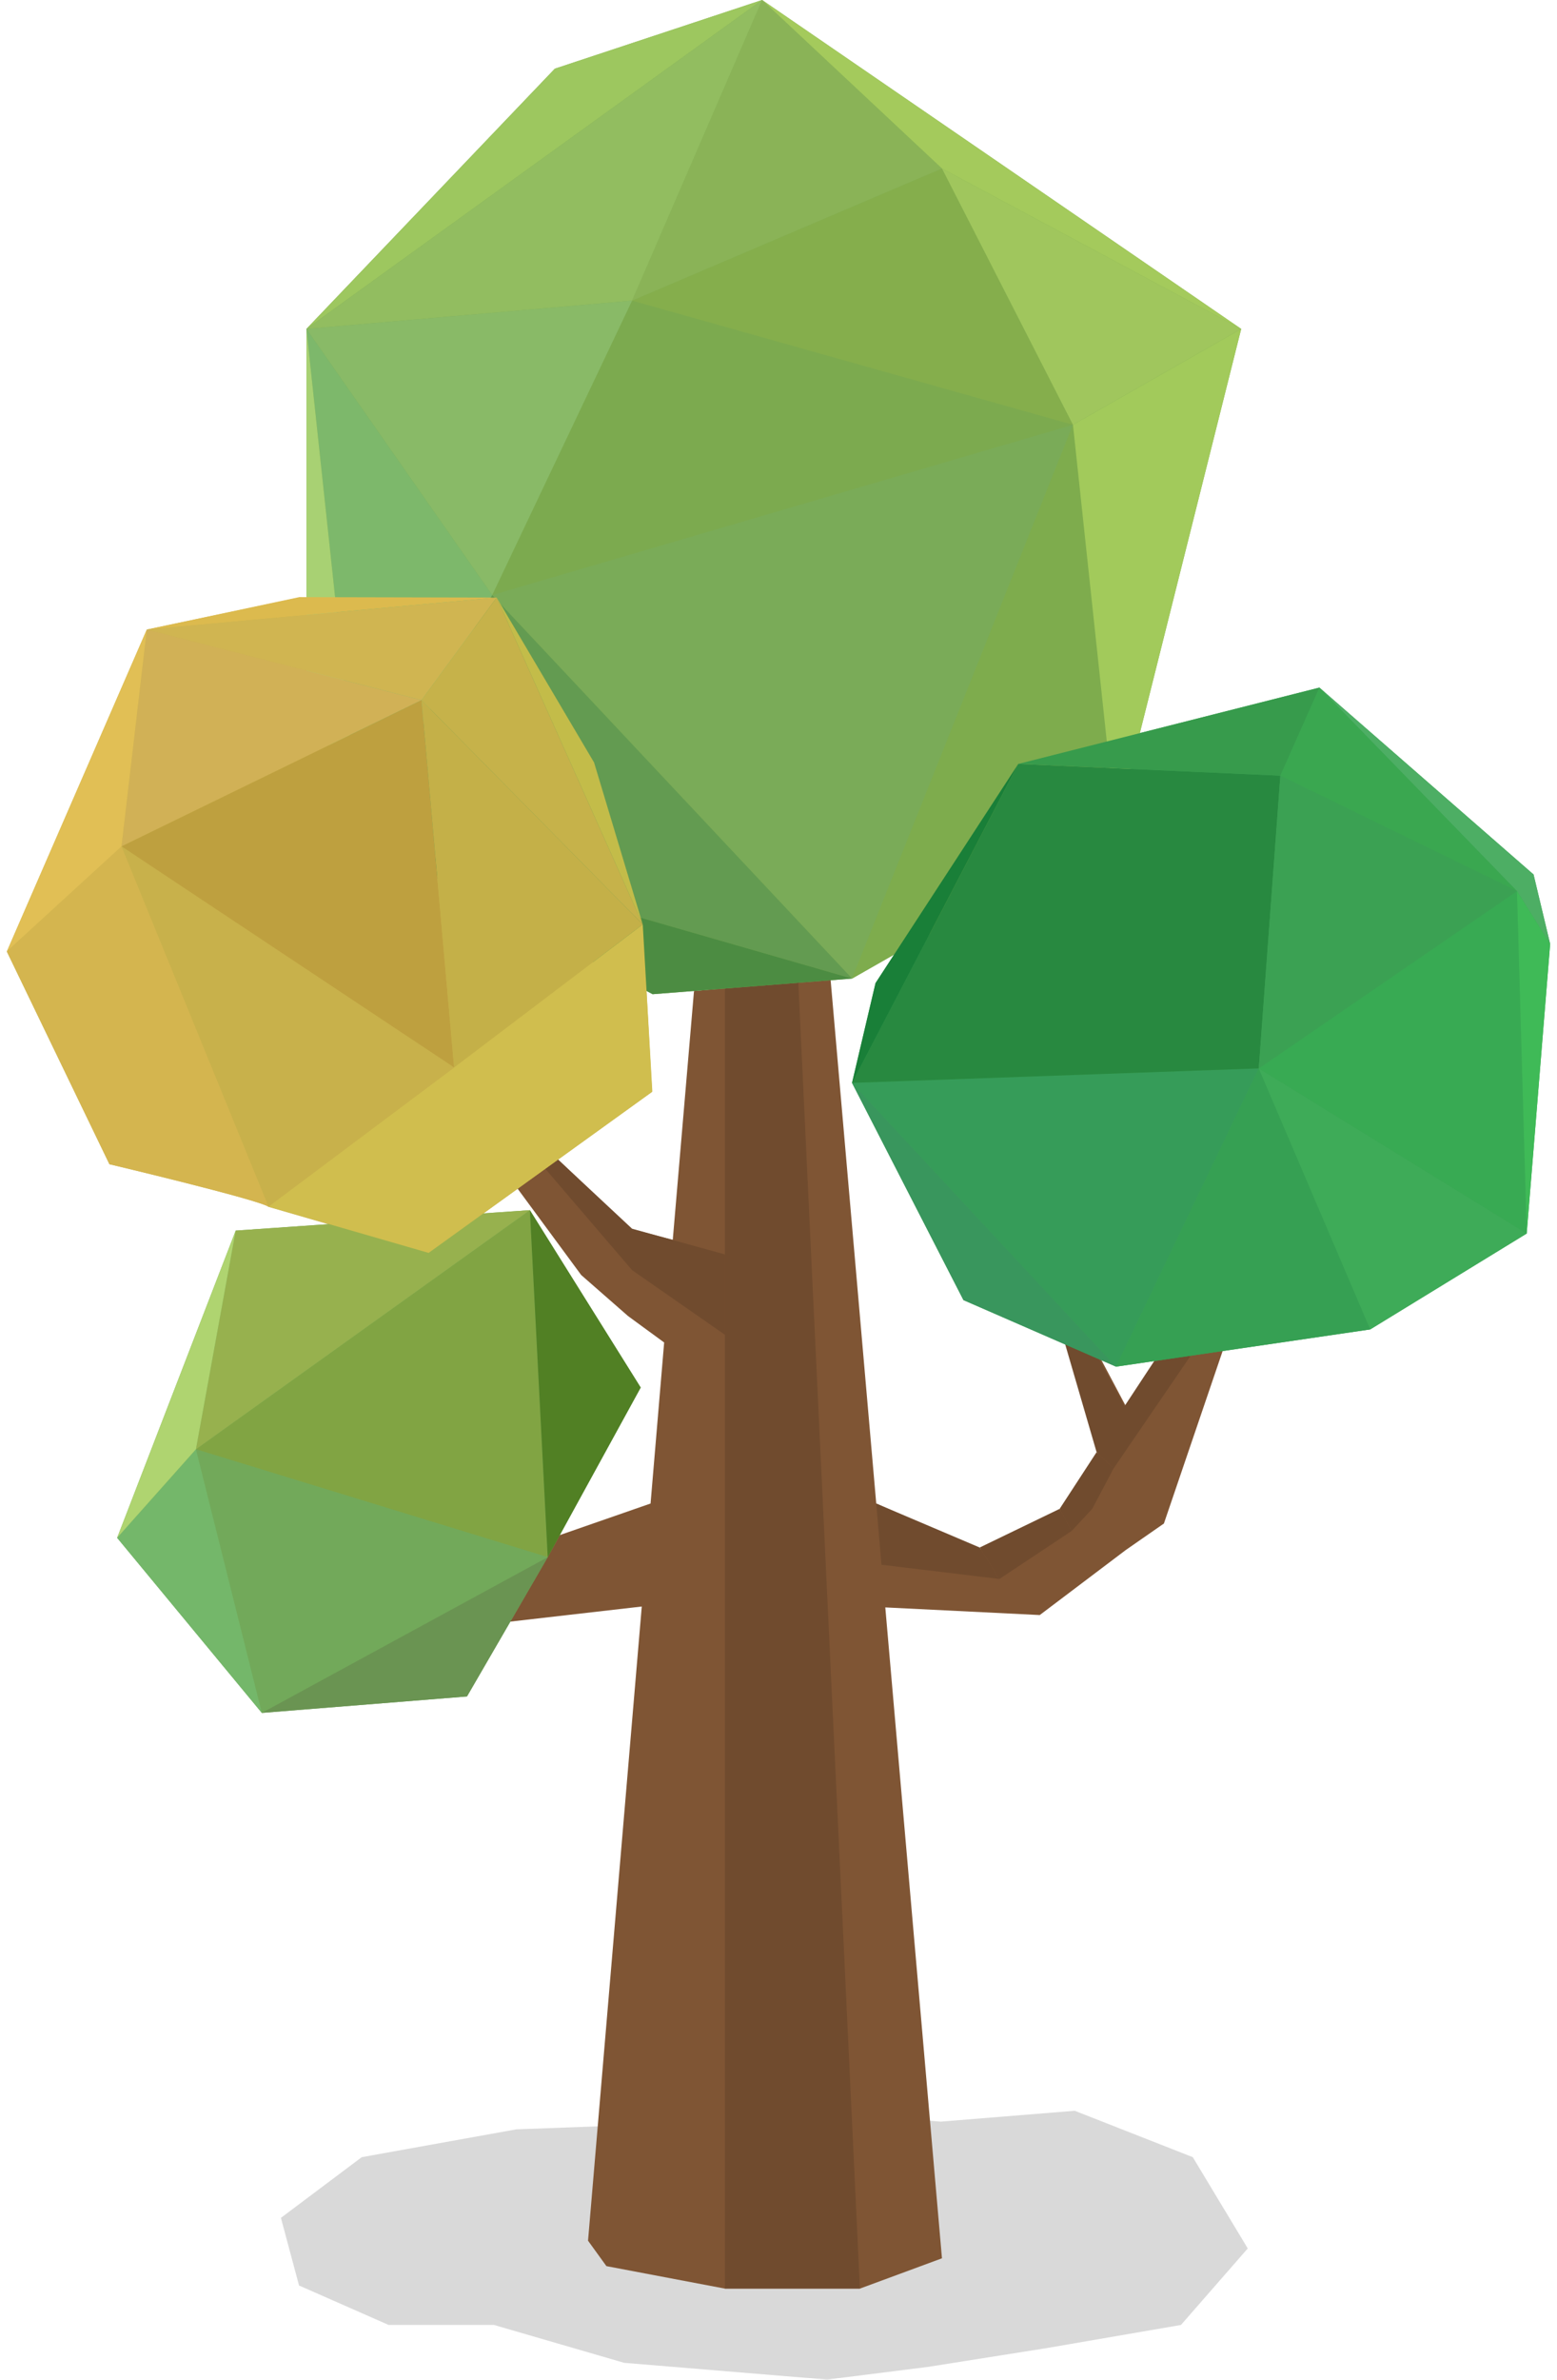 <svg xmlns="http://www.w3.org/2000/svg" viewBox="0 0 175.31 267.77"><title>single-tree1</title><g id="single-tree1"><polygon id="shadow" points="31.63 249.56 40.73 242.73 58.13 239.6 73.22 239.04 90.15 237.51 105.93 238.73 121.01 237.51 134.3 242.73 140.49 253 132.97 261.61 117.87 264.21 104.55 266.32 93.13 267.76 70.27 265.87 55.62 261.61 43.76 261.61 33.67 257.17 31.63 249.56" opacity="0.15"/><g id="trunk"><polygon points="130.72 152.07 126.76 158.22 122.03 149.3 119.49 148.75 123.68 163.4 119.6 169.78 110.25 174.41 98.66 169.18 93.51 110.11 78.14 111.51 75.75 139.51 71.03 138.28 62.4 130.06 57.29 132.41 65.44 143.47 70.72 148.09 74.78 151.06 73.25 169.18 62.03 173.08 56.74 182.55 72.26 180.77 66.21 252.13 68.28 254.99 81.62 257.52 96.82 257.52 106.06 254.11 104.54 236.66 99.68 180.87 117.07 181.73 126.76 174.41 131.05 171.43 137.99 151.06 130.72 152.07" fill="#7f5534"/><polygon points="81.62 257.52 81.62 111.23 89.88 110.44 96.82 257.52 81.62 257.52" fill="#704b2e"/><polygon points="81.62 141.15 81.62 150.19 71.17 142.92 61.15 131.23 62.56 130.22 71.17 138.26 81.62 141.15" fill="#704b2e"/><polygon points="120.66 172.27 119.31 169.78 110.31 174.13 112.53 177.67 120.66 172.27" fill="#704b2e"/><polygon points="120.66 172.27 119.31 169.78 123.47 163.4 125.38 165.24 122.98 169.78 120.66 172.27" fill="#704b2e"/><polygon points="125.38 165.24 134.06 152.55 130.67 152.07 126.62 158.22 121.78 149.3 119.2 148.75 123.47 163.4 125.38 165.24" fill="#704b2e"/><polygon points="110.31 174.13 112.53 177.67 99.25 176.07 98.66 169.18 110.31 174.13" fill="#704b2e"/></g><g id="leaves-bg"><path d="M72.37,104,66.89,85.8l-11-18.56-22.21,0L16.53,70.84.77,107.07,12.32,131s16.84,4,17.91,4.8l18,5.21,25.19-18.15Z" fill="#c8b14b"/><polygon points="85.81 0 62.47 7.73 34.5 37.01 34.5 76.2 40.62 94.19 73.48 111.87 95.94 110.11 125.66 93.16 139.75 37.01 85.81 0" fill="#7caa4f"/><polygon points="172.67 98.4 148.56 77.37 114.65 85.96 98.58 110.62 95.93 121.85 108.48 146.29 125.66 153.78 154.28 149.59 171.9 138.8 174.54 106.22 172.67 98.4" fill="#3ba153"/><polygon points="59.66 136.17 26.54 138.47 13.19 173.04 29.48 192.74 52.58 190.89 61.67 175.22 72.14 156.13 59.66 136.17" fill="#72a95a"/></g><g id="leaves"><polygon points="120.81 47.8 71.17 33.83 55.42 66.96 120.81 47.8" fill="#7caa4f"/><polygon points="120.81 47.8 95.94 110.11 55.42 66.96 120.81 47.8" fill="#7aab58"/><polygon points="120.81 47.8 106.06 18.96 71.17 33.83 120.81 47.8" fill="#85ae4c"/><polygon points="71.17 33.83 85.81 0 106.06 18.96 71.17 33.83" fill="#8ab357"/><polygon points="120.81 47.8 95.94 110.11 125.66 93.16 120.81 47.8" fill="#7eac4d"/><polygon points="125.66 93.16 139.75 37.01 120.81 47.8 125.66 93.16" fill="#a2ca5b"/><polygon points="139.75 37.01 106.06 18.96 120.81 47.8 139.75 37.01" fill="#a0c65d"/><polygon points="139.75 37.01 85.81 0 106.06 18.96 139.75 37.01" fill="#a4ca5c"/><polygon points="85.81 0 62.47 7.73 34.5 37.01 85.81 0" fill="#9dc75f"/><polygon points="85.81 0 71.17 33.83 34.5 37.01 85.81 0" fill="#92bd60"/><polygon points="71.17 33.83 55.42 66.96 34.5 37.01 71.17 33.83" fill="#89ba67"/><polygon points="34.5 37.01 40.62 94.19 55.42 66.96 34.5 37.01" fill="#7db86b"/><polygon points="40.62 94.19 95.94 110.11 55.42 66.96 40.62 94.19" fill="#639b51"/><polygon points="34.5 37.01 34.5 76.2 40.62 94.19 34.5 37.01" fill="#a8d173"/><polygon points="40.62 94.19 73.48 111.87 95.94 110.11 40.62 94.19" fill="#4c8c42"/></g><g id="leaves-2" data-name="leaves"><polygon points="59.66 136.17 61.67 175.22 22.06 163.08 59.66 136.17" fill="#81a443"/><polygon points="26.54 138.47 22.06 163.08 59.66 136.17 26.54 138.47" fill="#97b14e"/><polygon points="61.67 175.22 72.14 156.13 59.66 136.17 61.67 175.22" fill="#518024"/><polygon points="61.67 175.22 29.48 192.74 22.06 163.08 61.67 175.22" fill="#72a95a"/><polygon points="61.67 175.22 52.58 190.89 29.48 192.74 61.67 175.22" fill="#6a9452"/><polygon points="29.48 192.74 13.19 173.04 22.06 163.08 29.48 192.74" fill="#74b76a"/><polygon points="13.19 173.04 26.54 138.47 22.06 163.08 13.19 173.04" fill="#afd470"/></g><g id="leaves-3" data-name="leaves"><polygon points="55.92 67.24 33.7 67.19 16.53 70.84 55.92 67.24" fill="#dcba4e"/><polygon points="55.92 67.24 47.46 78.78 16.53 70.84 55.92 67.24" fill="#d0b551"/><polygon points="55.92 67.24 66.89 85.8 72.37 104.02 55.92 67.24" fill="#c3bc49"/><polygon points="47.46 78.78 13.68 95.24 16.53 70.84 47.46 78.78" fill="#d1b156"/><polygon points="47.46 78.78 51.13 120.12 13.68 95.24 47.46 78.78" fill="#bea03f"/><polygon points="55.92 67.24 72.37 104.02 47.46 78.78 55.92 67.24" fill="#c6b24a"/><polygon points="47.46 78.78 51.13 120.12 72.37 104.02 47.46 78.78" fill="#c4b048"/><polygon points="72.37 104.02 73.45 122.83 48.26 140.98 30.23 135.77 51.13 120.12 72.37 104.02" fill="#d0be4e"/><polygon points="30.23 135.77 13.68 95.24 51.13 120.12 30.23 135.77" fill="#c8b14b"/><path d="M30.23,135.77C29.16,135,12.32,131,12.32,131L.77,107.07,13.68,95.24Z" fill="#d4b54f"/><polygon points="0.77 107.06 16.53 70.84 13.68 95.24 0.77 107.06" fill="#e1bf55"/></g><g id="leaves-4" data-name="leaves"><polygon points="174.54 106.22 172.67 98.4 148.56 77.37 170.8 100.27 174.54 106.22" fill="#4dae64"/><polygon points="125.66 153.78 108.48 146.29 95.94 121.85 125.66 153.78" fill="#39965d"/><polygon points="95.94 121.85 125.66 153.78 141.73 120.22 95.94 121.85" fill="#369c59" fill-rule="evenodd"/><polygon points="125.66 153.78 154.28 149.59 141.73 120.22 125.66 153.78" fill="#36a053" fill-rule="evenodd"/><polygon points="171.9 138.8 154.28 149.59 141.73 120.22 171.9 138.8" fill="#3eab58"/><polygon points="171.9 138.8 170.8 100.27 141.73 120.22 171.9 138.8" fill="#38aa53"/><polygon points="95.94 121.85 114.65 85.96 144.16 87.28 141.73 120.22 95.94 121.85" fill="#288940"/><polygon points="114.65 85.96 148.56 77.37 144.16 87.28 114.65 85.96" fill="#379b4c"/><polygon points="144.16 87.28 170.8 100.27 148.56 77.37 144.16 87.28" fill="#3aa750"/><polygon points="144.16 87.28 141.73 120.22 170.8 100.27 144.16 87.28" fill="#3ba153"/><polygon points="170.8 100.27 174.54 106.22 171.9 138.8 170.8 100.27" fill="#3fba57"/><polygon points="114.65 85.96 98.58 110.62 95.94 121.85 114.65 85.96" fill="#197f38"/></g></g></svg>